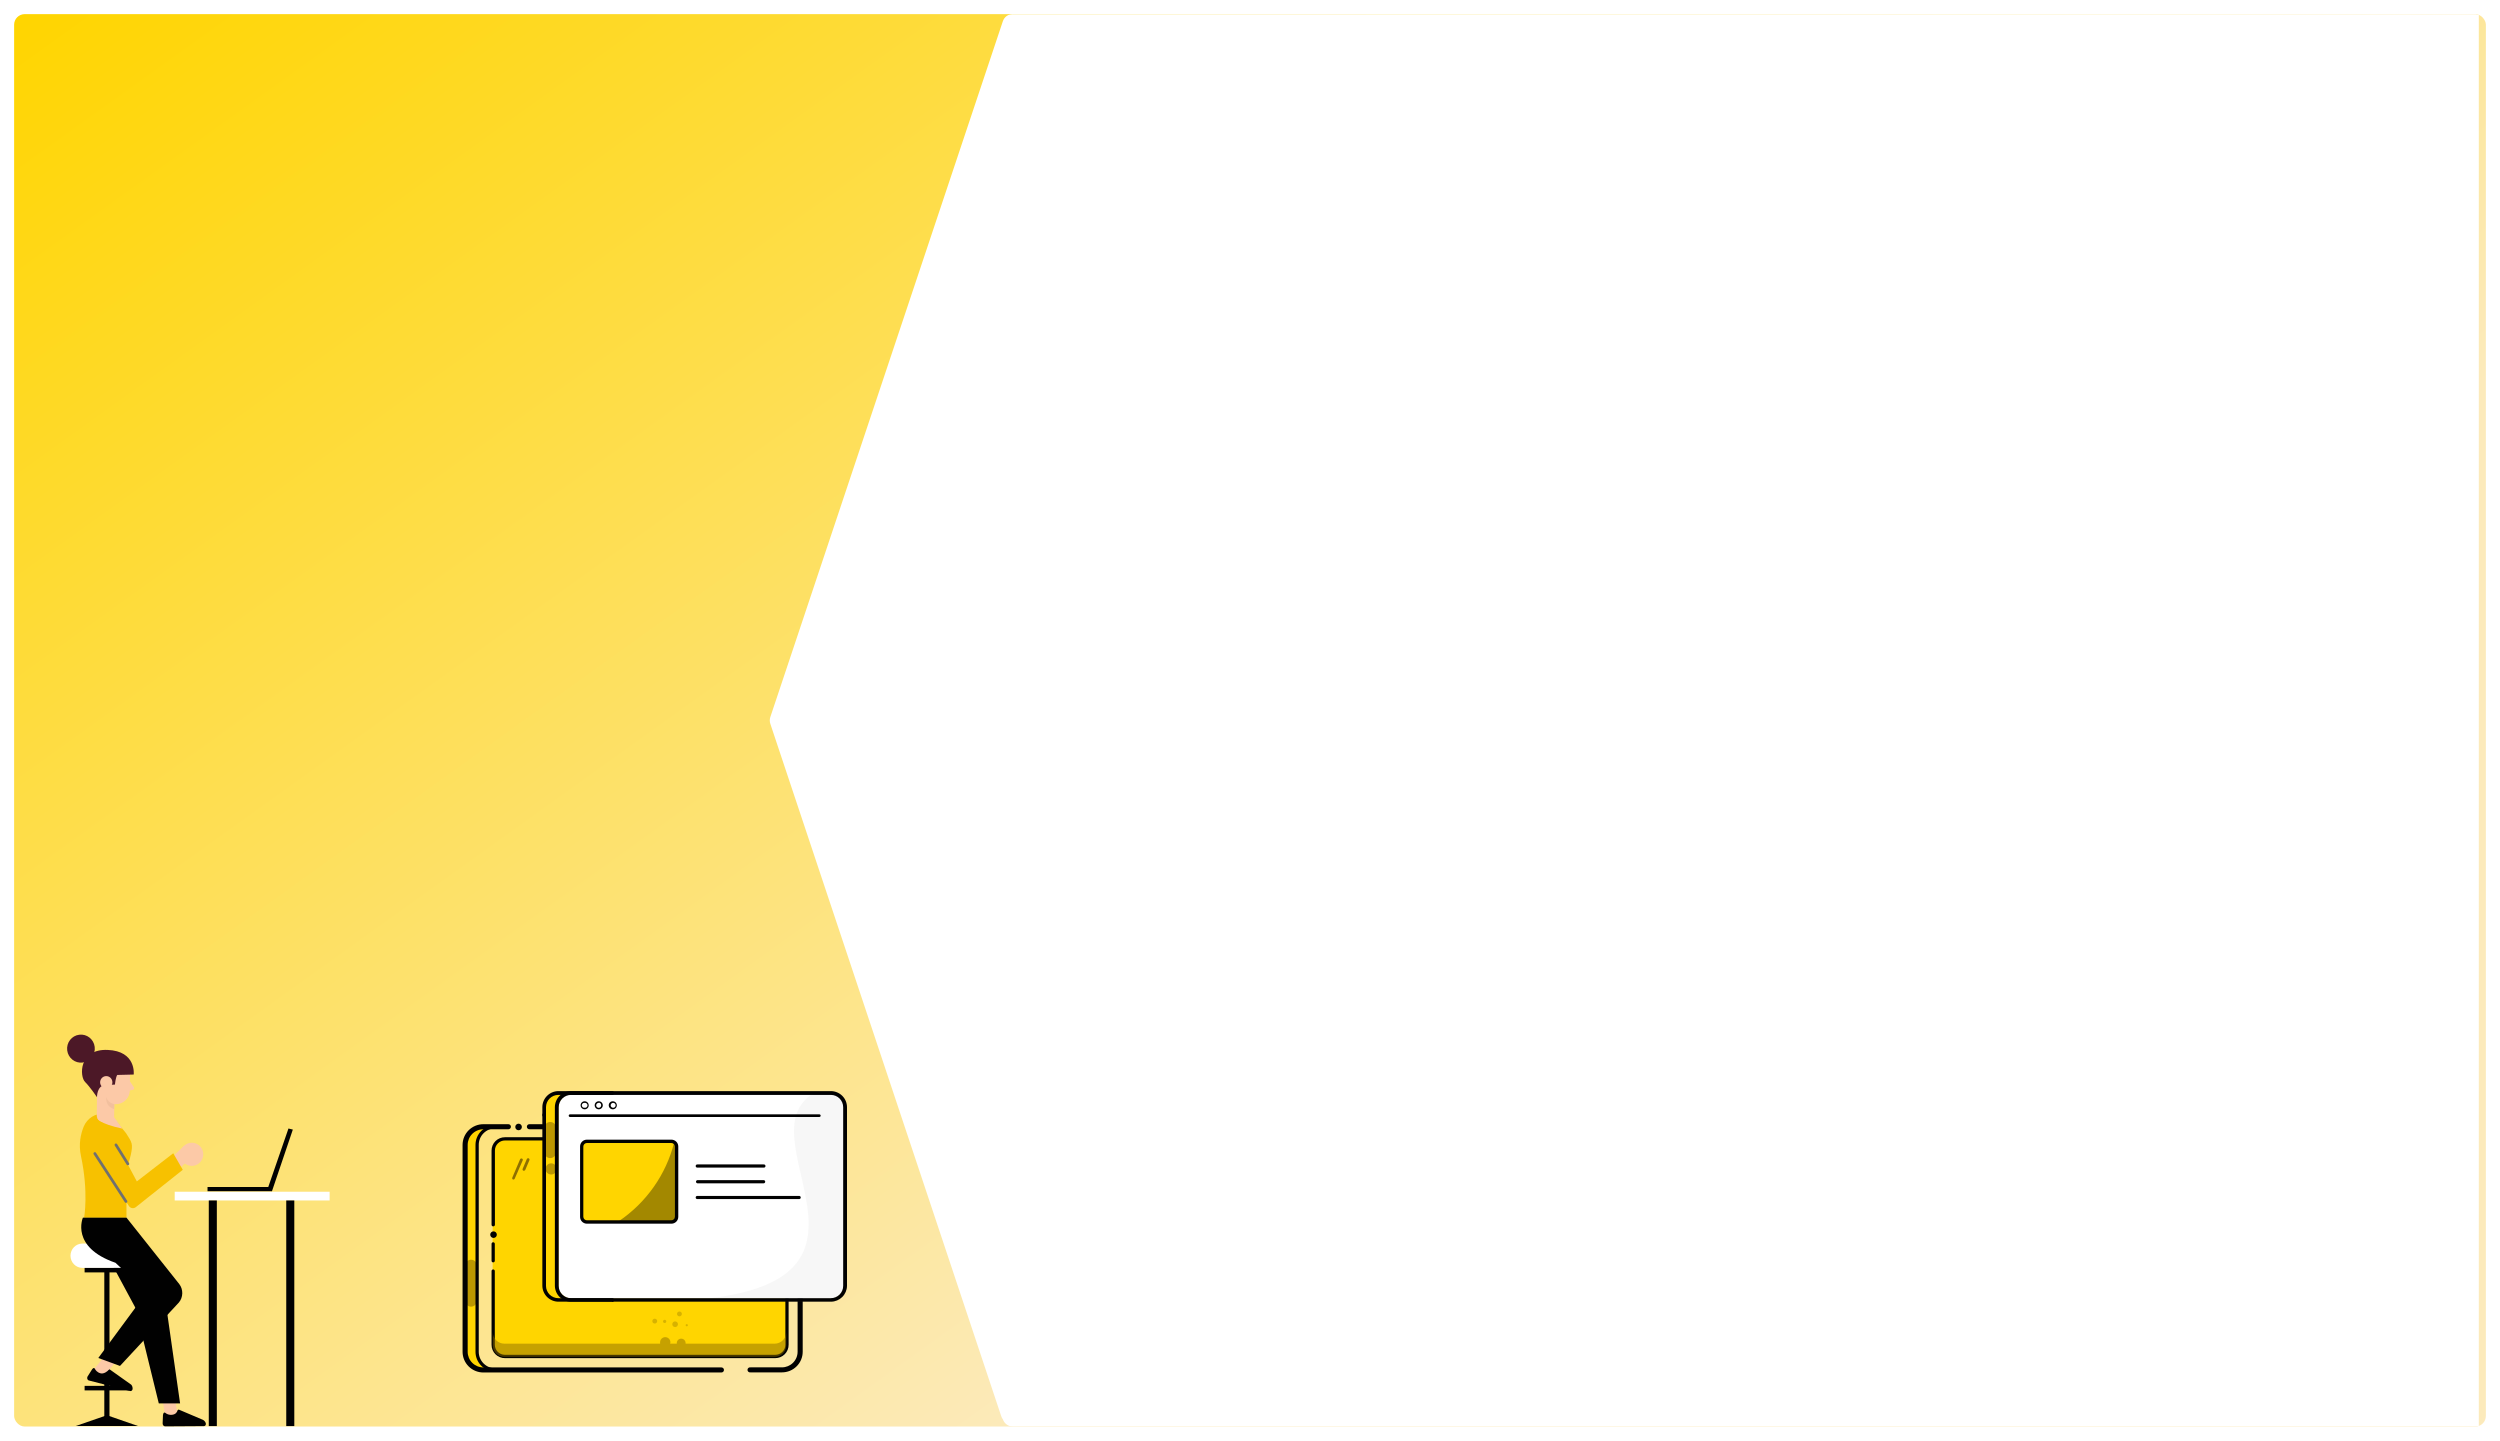 <svg width="708" height="408" viewBox="0 0 708 408" fill="none" xmlns="http://www.w3.org/2000/svg">
<g filter="url(#filter0_d_2547_55395)">
<g clip-path="url(#clip0_2547_55395)">
<rect x="2" y="2" width="700" height="400" rx="3" fill="url(#paint0_linear_2547_55395)"/>
<g filter="url(#filter1_d_2547_55395)">
<path fill-rule="evenodd" clip-rule="evenodd" d="M284.017 399.958C283.819 399.698 283.655 399.39 283.537 399.034L218.154 202.972C217.948 202.355 217.949 201.688 218.155 201.072L283.994 4.056C284.442 2.715 285.527 2.065 286.642 2.008C286.714 2.003 286.787 2 286.86 2H702V402H286.86C285.538 402 284.416 401.145 284.017 399.958Z" fill="white"/>
</g>
<path d="M43.522 391.477L44.76 398.815L48.351 399.166L47.107 390.971L43.522 391.477Z" fill="#FCC9A7"/>
<path d="M44.268 398.31C44.342 398.051 44.609 397.953 44.802 398.108C45.171 398.419 45.836 398.793 46.785 398.66C47.774 398.528 48.126 397.918 48.257 397.493C48.325 397.269 48.535 397.148 48.722 397.234L55.444 400.087C55.819 400.259 56.115 400.599 56.268 401.024C56.416 401.427 56.16 401.87 55.785 401.875L44.774 401.944C44.365 401.944 44.035 401.553 44.058 401.076L44.154 398.752C44.154 398.712 44.16 398.678 44.171 398.637L44.268 398.31Z" fill="#010101"/>
<path d="M29.005 357.711H27.539V400.978H29.005V357.711Z" fill="#010101"/>
<path d="M25.83 348.814L36.33 368.334L42.972 395.451H49.001L44.699 365.314L25.83 348.814Z" fill="#010101"/>
<path d="M34.495 357.072H21.37C19.489 357.072 17.961 355.531 17.961 353.622C17.961 351.718 19.484 350.171 21.37 350.171H34.495C36.376 350.171 37.904 351.718 37.904 353.622C37.904 355.531 36.376 357.072 34.495 357.072Z" fill="white"/>
<path d="M34.575 357.073H21.961V358.35H34.575V357.073Z" fill="#010101"/>
<path d="M34.575 390.476H21.961V391.753H34.575V390.476Z" fill="#010101"/>
<path d="M27.59 313.461C25.062 313.15 22.664 314.697 21.698 317.079C20.88 319.086 20.198 321.996 20.926 325.372C23.142 335.707 21.818 342.856 21.818 342.856H33.823L33.778 328.782C33.778 328.782 34.608 327.143 35.056 324.998C35.687 321.996 35.448 321.605 33.715 318.948L30.028 314.393C30.034 314.393 29.21 313.656 27.59 313.461Z" fill="#F7C100"/>
<path d="M49.428 323.433C50.229 321.812 52.172 321.156 53.774 321.967C55.376 322.778 56.024 324.745 55.223 326.367C54.422 327.988 52.479 328.644 50.876 327.833C49.274 327.028 48.626 325.055 49.428 323.433Z" fill="#FCC9A7"/>
<path d="M50.137 322.484L44.035 328.351L46.353 330.962L51.109 326.838L50.137 322.484Z" fill="#FCC9A7"/>
<path d="M23.476 322.565L34.516 339.549C34.942 340.198 35.817 340.354 36.437 339.882L49.76 329.288L47.062 324.601L36.755 332.572L29.55 319.085C28.59 317.061 26.039 316.446 24.277 317.803C22.812 318.93 22.465 321.012 23.476 322.565Z" fill="#F7C100"/>
<path d="M28.283 316.031C27.584 316.026 26.84 315.732 26.289 315.445C25.743 315.163 25.403 314.582 25.408 313.961L25.522 302.55L30.448 302.573L30.334 313.84C30.329 315.134 29.408 316.037 28.283 316.031Z" fill="#FCC9A7"/>
<path d="M30.368 310.677L28.334 307.761C28.334 307.761 27.09 311.091 30.357 312.115L30.368 310.677Z" fill="#F2C09E"/>
<path d="M34.806 302.596C34.789 305.995 32.056 308.733 28.698 308.716C25.34 308.698 22.635 305.932 22.652 302.533C22.669 299.134 25.402 296.396 28.76 296.414C32.113 296.431 34.817 299.197 34.806 302.596Z" fill="#FCC9A7"/>
<path d="M30.799 310.712C29.208 310.706 27.918 309.389 27.93 307.779L27.947 303.569L34.799 302.597L34.782 306.72C34.771 308.935 32.992 310.723 30.799 310.712Z" fill="#FCC9A7"/>
<path d="M34.618 303.971L35.936 305.955C36.123 306.277 35.879 306.674 35.487 306.674L33.947 306.962L34.618 303.971Z" fill="#FCC9A7"/>
<path d="M27.956 305.254L30.541 305.161C30.541 305.161 30.762 302.89 31.268 302.343C31.774 301.797 32.03 299.37 32.03 299.37C32.03 299.37 30.808 300.883 30.45 302.447L35.865 302.309C35.865 302.309 36.672 295.66 28.473 295.338C20.268 295.016 20.495 302.872 22.109 304.431C23.393 305.673 25.473 308.722 25.473 308.722C25.473 308.722 25.376 305.346 27.956 305.254Z" fill="#4C1827"/>
<path d="M29.83 304.448C29.864 305.42 29.114 306.231 28.16 306.266C27.199 306.3 26.398 305.541 26.358 304.575C26.324 303.603 27.074 302.792 28.029 302.752C28.989 302.717 29.79 303.476 29.83 304.448Z" fill="#FCC9A7"/>
<path d="M24.819 294.487C25.08 296.667 23.552 298.645 21.404 298.916C19.251 299.18 17.296 297.633 17.029 295.453C16.768 293.274 18.296 291.295 20.45 291.031C22.603 290.76 24.558 292.307 24.819 294.487Z" fill="#4C1827"/>
<path d="M25.602 314.749C25.602 314.749 26.073 316.238 32.653 317.624L29.596 313.415L25.602 314.749Z" fill="#FCC9A7"/>
<path d="M28.273 398.792L19.455 401.846H37.08L28.273 398.792Z" fill="#010101"/>
<path d="M28.937 380.498L24.113 386.37L27.579 387.704L32.42 381.487L28.937 380.498Z" fill="#FCC9A7"/>
<path d="M24.278 385.57C24.448 385.369 24.733 385.38 24.846 385.605C25.062 386.042 25.517 386.651 26.443 386.916C27.403 387.192 28.454 386.341 28.738 386.001C28.886 385.823 29.13 385.794 29.267 385.955L35.17 390.148C35.443 390.459 35.579 390.89 35.556 391.344C35.534 391.77 35.125 392.075 34.778 391.925L23.096 388.935C22.721 388.768 22.573 388.273 22.784 387.848L24 385.927C24.017 385.892 24.039 385.858 24.062 385.829L24.278 385.57Z" fill="#010101"/>
<path d="M21.473 342.855C21.473 342.855 17.859 351.183 30.7 355.617L39.575 363.962L25.836 382.585L31.978 384.834L48.66 366.867C49.893 365.412 49.944 363.18 48.779 361.662L33.831 342.85H21.473V342.855Z" fill="#010101"/>
<path d="M91.346 335.5H47.477V337.973H91.346V335.5Z" fill="white"/>
<path d="M58.268 401.858V337.973" stroke="#010101" stroke-width="2.281" stroke-miterlimit="10"/>
<path d="M80.205 401.858V337.973" stroke="#010101" stroke-width="2.281" stroke-miterlimit="10"/>
<path d="M75.021 334.154H56.772V335.35H75.021V334.154Z" fill="#010101"/>
<path d="M75.022 335.356L80.931 317.895L79.692 317.596L73.902 334.366L75.022 335.356Z" fill="#010101"/>
<path d="M33.672 338.249L24.859 324.687" stroke="#707070" stroke-width="0.785" stroke-miterlimit="10" stroke-linecap="round" stroke-linejoin="round"/>
<path d="M34.203 327.609L30.84 322.226" stroke="#707070" stroke-width="0.785" stroke-miterlimit="10" stroke-linecap="round" stroke-linejoin="round"/>
<path opacity="0.5" d="M156.09 313.972V347.719C156.09 349.165 156.668 350.552 157.696 351.575C158.724 352.597 160.119 353.172 161.573 353.172L216.984 353.4C217.705 353.402 218.42 353.263 219.087 352.99C219.755 352.717 220.361 352.315 220.872 351.809C221.383 351.302 221.788 350.7 222.065 350.038C222.342 349.375 222.484 348.665 222.484 347.947V314.2L156.09 313.972Z" fill="#9CE5E5"/>
<path d="M137.209 385.971H133.695C131.561 385.971 129.854 383.735 129.854 380.829V322.233C129.854 319.376 131.495 317.09 133.695 317.09H137.209C135.091 317.09 133.367 319.376 133.367 322.233V380.829C133.285 383.735 135.009 385.971 137.209 385.971Z" fill="#FFD500"/>
<path d="M219.432 386.657H210.517C210.414 386.673 210.309 386.666 210.209 386.638C210.109 386.609 210.016 386.559 209.937 386.492C209.858 386.424 209.795 386.341 209.752 386.247C209.708 386.153 209.686 386.05 209.686 385.947C209.686 385.844 209.708 385.741 209.752 385.647C209.795 385.553 209.858 385.47 209.937 385.402C210.016 385.335 210.109 385.285 210.209 385.256C210.309 385.228 210.414 385.221 210.517 385.237H219.432C220.612 385.237 221.743 384.771 222.578 383.941C223.412 383.111 223.881 381.986 223.881 380.812V322.2C223.881 321.619 223.766 321.044 223.542 320.507C223.318 319.97 222.991 319.482 222.578 319.072C222.164 318.661 221.674 318.335 221.134 318.112C220.594 317.89 220.016 317.776 219.432 317.776C219.24 317.776 219.056 317.7 218.921 317.565C218.785 317.43 218.709 317.248 218.709 317.057C218.709 316.867 218.785 316.684 218.921 316.549C219.056 316.415 219.24 316.339 219.432 316.339C220.205 316.339 220.972 316.49 221.687 316.785C222.402 317.08 223.052 317.511 223.599 318.056C224.147 318.6 224.581 319.246 224.877 319.957C225.173 320.668 225.326 321.43 225.326 322.2V380.812C225.326 381.581 225.173 382.343 224.877 383.053C224.58 383.763 224.146 384.408 223.598 384.951C223.051 385.494 222.401 385.924 221.686 386.217C220.971 386.51 220.205 386.659 219.432 386.657Z" fill="#010101"/>
<path d="M205.576 314.494H152.333C152.137 314.494 151.949 314.416 151.81 314.279C151.672 314.141 151.594 313.954 151.594 313.759C151.594 313.564 151.672 313.377 151.81 313.24C151.949 313.102 152.137 313.024 152.333 313.024H205.576C205.772 313.024 205.96 313.102 206.098 313.24C206.237 313.377 206.315 313.564 206.315 313.759C206.315 313.954 206.237 314.141 206.098 314.279C205.96 314.416 205.772 314.494 205.576 314.494Z" fill="#010101"/>
<path d="M151.656 317.809H147.93C147.738 317.809 147.554 317.733 147.419 317.598C147.283 317.463 147.207 317.281 147.207 317.09C147.205 316.995 147.222 316.901 147.258 316.813C147.293 316.724 147.346 316.644 147.414 316.577C147.481 316.51 147.562 316.457 147.651 316.422C147.739 316.387 147.834 316.37 147.93 316.372H151.656C151.848 316.372 152.032 316.447 152.167 316.582C152.303 316.717 152.379 316.9 152.379 317.09C152.379 317.281 152.303 317.463 152.167 317.598C152.032 317.733 151.848 317.809 151.656 317.809Z" fill="#010101"/>
<path d="M217.38 320.633H140.84C139.008 320.633 137.523 322.109 137.523 323.931V378.968C137.523 380.789 139.008 382.265 140.84 382.265H217.38C219.212 382.265 220.697 380.789 220.697 378.968V323.931C220.697 322.109 219.212 320.633 217.38 320.633Z" fill="#FFD500"/>
<path opacity="0.5" d="M231.759 352.306C231.327 353.275 230.624 354.098 229.732 354.678C228.841 355.257 227.8 355.568 226.735 355.571L171.308 355.327C169.855 355.322 168.463 354.746 167.435 353.725C166.408 352.703 165.828 351.318 165.824 349.874V317.351H168.862V348.91C168.866 349.812 169.229 350.676 169.872 351.313C170.515 351.949 171.386 352.306 172.293 352.306H231.759Z" fill="#3D3344"/>
<path d="M137.702 345.302C137.638 345.309 137.574 345.303 137.513 345.283C137.452 345.263 137.397 345.23 137.35 345.186C137.303 345.143 137.266 345.09 137.242 345.031C137.218 344.972 137.207 344.909 137.209 344.845V323.849C137.205 323.35 137.301 322.856 137.49 322.394C137.68 321.933 137.961 321.514 138.315 321.161C138.67 320.808 139.091 320.53 139.556 320.341C140.02 320.152 140.517 320.057 141.018 320.061H155.006C155.067 320.059 155.128 320.069 155.185 320.091C155.242 320.114 155.293 320.147 155.337 320.19C155.38 320.233 155.414 320.284 155.436 320.341C155.458 320.397 155.469 320.458 155.466 320.518C155.466 320.64 155.418 320.756 155.331 320.842C155.245 320.927 155.128 320.976 155.006 320.976H141.018C140.261 320.976 139.534 321.275 138.998 321.808C138.463 322.34 138.162 323.063 138.162 323.816V344.845C138.162 344.966 138.113 345.082 138.027 345.168C137.941 345.254 137.824 345.302 137.702 345.302Z" fill="#010101"/>
<path d="M217.558 382.624H141.018C140.517 382.629 140.019 382.534 139.555 382.345C139.091 382.156 138.67 381.877 138.315 381.525C137.96 381.172 137.68 380.753 137.49 380.291C137.3 379.83 137.205 379.335 137.209 378.837V357.955C137.209 357.895 137.221 357.836 137.244 357.78C137.267 357.725 137.301 357.674 137.344 357.632C137.386 357.589 137.437 357.556 137.493 357.533C137.549 357.51 137.608 357.498 137.669 357.498C137.789 357.502 137.904 357.552 137.989 357.636C138.075 357.721 138.124 357.835 138.129 357.955V378.837C138.129 379.59 138.43 380.313 138.965 380.846C139.501 381.378 140.228 381.678 140.985 381.678H217.558C218.316 381.678 219.043 381.378 219.578 380.846C220.114 380.313 220.415 379.59 220.415 378.837V355.555C220.413 355.495 220.423 355.434 220.445 355.377C220.468 355.321 220.501 355.27 220.545 355.227C220.588 355.184 220.639 355.15 220.696 355.128C220.753 355.106 220.814 355.096 220.875 355.098C220.995 355.102 221.11 355.152 221.195 355.236C221.281 355.321 221.33 355.435 221.335 355.555V378.837C221.339 379.333 221.244 379.824 221.057 380.284C220.869 380.743 220.591 381.161 220.24 381.513C219.889 381.865 219.471 382.145 219.011 382.336C218.551 382.526 218.057 382.624 217.558 382.624Z" fill="#010101"/>
<path d="M137.702 355.506C137.638 355.513 137.574 355.506 137.513 355.486C137.452 355.466 137.397 355.434 137.35 355.39C137.303 355.347 137.266 355.294 137.242 355.235C137.218 355.176 137.207 355.112 137.209 355.049V350.265C137.207 350.205 137.217 350.144 137.24 350.087C137.262 350.031 137.296 349.98 137.339 349.937C137.382 349.894 137.434 349.86 137.49 349.838C137.547 349.816 137.608 349.806 137.669 349.808C137.791 349.808 137.908 349.856 137.994 349.942C138.08 350.028 138.129 350.144 138.129 350.265V355.049C138.129 355.164 138.085 355.276 138.006 355.361C137.927 355.446 137.818 355.498 137.702 355.506Z" fill="#010101"/>
<path opacity="0.35" d="M189.191 373.825C189.635 373.825 189.996 373.466 189.996 373.024C189.996 372.583 189.635 372.225 189.191 372.225C188.747 372.225 188.387 372.583 188.387 373.024C188.387 373.466 188.747 373.825 189.191 373.825Z" fill="#8E6F00"/>
<path opacity="0.5" d="M217.378 378.526H192.161C192.168 378.467 192.168 378.407 192.161 378.347C192.161 378.018 192.029 377.702 191.795 377.469C191.561 377.237 191.244 377.106 190.913 377.106C190.582 377.106 190.265 377.237 190.031 377.469C189.797 377.702 189.665 378.018 189.665 378.347C189.665 378.347 189.665 378.461 189.665 378.526H187.777C187.822 378.4 187.849 378.268 187.859 378.135C187.859 377.749 187.705 377.38 187.431 377.107C187.157 376.835 186.786 376.682 186.398 376.682C186.01 376.682 185.639 376.835 185.365 377.107C185.091 377.38 184.937 377.749 184.937 378.135C184.92 378.265 184.92 378.397 184.937 378.526H140.838C139.967 378.526 139.132 378.182 138.516 377.57C137.901 376.958 137.555 376.127 137.555 375.261V378.984C137.555 379.85 137.901 380.68 138.516 381.293C139.132 381.905 139.967 382.249 140.838 382.249H217.378C218.249 382.249 219.085 381.905 219.7 381.293C220.316 380.68 220.662 379.85 220.662 378.984V375.229C220.667 375.66 220.585 376.088 220.422 376.488C220.259 376.888 220.018 377.252 219.712 377.559C219.407 377.865 219.043 378.109 218.643 378.275C218.242 378.441 217.813 378.527 217.378 378.526Z" fill="#8E6F00"/>
<path opacity="0.35" d="M186.229 372.681C186.483 372.681 186.689 372.477 186.689 372.224C186.689 371.972 186.483 371.767 186.229 371.767C185.975 371.767 185.77 371.972 185.77 372.224C185.77 372.477 185.975 372.681 186.229 372.681Z" fill="#8E6F00"/>
<path opacity="0.35" d="M192.49 373.612C192.662 373.612 192.802 373.473 192.802 373.302C192.802 373.131 192.662 372.992 192.49 372.992C192.317 372.992 192.178 373.131 192.178 373.302C192.178 373.473 192.317 373.612 192.49 373.612Z" fill="#8E6F00"/>
<path opacity="0.35" d="M190.416 370.788C190.797 370.788 191.106 370.481 191.106 370.102C191.106 369.723 190.797 369.417 190.416 369.417C190.035 369.417 189.727 369.723 189.727 370.102C189.727 370.481 190.035 370.788 190.416 370.788Z" fill="#8E6F00"/>
<path opacity="0.35" d="M183.426 372.828C183.807 372.828 184.115 372.521 184.115 372.143C184.115 371.764 183.807 371.457 183.426 371.457C183.045 371.457 182.736 371.764 182.736 372.143C182.736 372.521 183.045 372.828 183.426 372.828Z" fill="#8E6F00"/>
<path d="M155.302 341.286C155.302 340.357 154.545 339.604 153.611 339.604C152.677 339.604 151.92 340.357 151.92 341.286V351.359C151.92 352.288 152.677 353.041 153.611 353.041C154.545 353.041 155.302 352.288 155.302 351.359V341.286Z" fill="#3D3344"/>
<path d="M233.007 307.261H160.013C159.652 307.259 159.293 307.308 158.946 307.408H159.882C158.844 307.394 157.841 307.787 157.091 308.502C156.37 309.254 155.97 310.255 155.975 311.294V361.906C156.013 362.946 156.455 363.93 157.209 364.652C157.962 365.373 158.967 365.776 160.013 365.776H233.007C234.076 365.776 235.101 365.355 235.858 364.605C236.615 363.855 237.042 362.838 237.046 361.776V311.294C237.046 310.227 236.621 309.204 235.864 308.448C235.107 307.692 234.08 307.266 233.007 307.261Z" fill="white"/>
<path opacity="0.2" d="M237.078 311.898V362.51C237.074 363.573 236.646 364.59 235.889 365.34C235.132 366.089 234.107 366.51 233.039 366.51H182.57C260.867 366.412 207.345 321.449 228.032 307.849H232.957C233.497 307.838 234.034 307.935 234.535 308.134C235.037 308.333 235.494 308.63 235.878 309.007C236.262 309.385 236.566 309.835 236.772 310.332C236.978 310.828 237.082 311.361 237.078 311.898Z" fill="#D8D7D7"/>
<path d="M173.707 319.392H167.534C167.39 319.392 167.253 319.335 167.151 319.234C167.049 319.133 166.992 318.996 166.992 318.853C166.992 318.71 167.049 318.573 167.151 318.472C167.253 318.371 167.39 318.314 167.534 318.314H173.707C173.851 318.314 173.989 318.371 174.09 318.472C174.192 318.573 174.249 318.71 174.249 318.853C174.249 318.996 174.192 319.133 174.09 319.234C173.989 319.335 173.851 319.392 173.707 319.392Z" fill="white"/>
<path d="M173.705 339.375H167.532C167.454 339.389 167.374 339.386 167.298 339.365C167.222 339.345 167.151 339.308 167.09 339.258C167.029 339.207 166.981 339.144 166.947 339.073C166.914 339.001 166.896 338.924 166.896 338.845C166.896 338.766 166.914 338.689 166.947 338.617C166.981 338.546 167.029 338.483 167.09 338.432C167.151 338.382 167.222 338.345 167.298 338.325C167.374 338.304 167.454 338.301 167.532 338.314H173.705C173.783 338.301 173.863 338.304 173.94 338.325C174.016 338.345 174.087 338.382 174.148 338.432C174.208 338.483 174.257 338.546 174.29 338.617C174.324 338.689 174.341 338.766 174.341 338.845C174.341 338.924 174.324 339.001 174.29 339.073C174.257 339.144 174.208 339.207 174.148 339.258C174.087 339.308 174.016 339.345 173.94 339.365C173.863 339.386 173.783 339.389 173.705 339.375Z" fill="white"/>
<path d="M173.705 349.449H167.532C167.454 349.462 167.374 349.459 167.298 349.439C167.222 349.418 167.151 349.381 167.09 349.331C167.029 349.28 166.981 349.217 166.947 349.146C166.914 349.074 166.896 348.997 166.896 348.918C166.896 348.84 166.914 348.762 166.947 348.69C166.981 348.619 167.029 348.556 167.09 348.505C167.151 348.455 167.222 348.418 167.298 348.398C167.374 348.377 167.454 348.374 167.532 348.388H173.705C173.783 348.374 173.863 348.377 173.94 348.398C174.016 348.418 174.087 348.455 174.148 348.505C174.208 348.556 174.257 348.619 174.29 348.69C174.324 348.762 174.341 348.84 174.341 348.918C174.341 348.997 174.324 349.074 174.29 349.146C174.257 349.217 174.208 349.28 174.148 349.331C174.087 349.381 174.016 349.418 173.94 349.439C173.863 349.459 173.783 349.462 173.705 349.449Z" fill="white"/>
<path d="M160.193 366.249H155.99C154.925 366.24 153.906 365.813 153.156 365.061C152.405 364.309 151.984 363.292 151.984 362.232V311.702C151.984 310.642 152.405 309.626 153.156 308.873C153.906 308.121 154.925 307.694 155.99 307.686H160.193C159.663 307.686 159.138 307.789 158.648 307.991C158.158 308.193 157.712 308.489 157.337 308.862C156.962 309.235 156.665 309.678 156.462 310.165C156.259 310.652 156.155 311.174 156.155 311.702V362.314C156.176 363.365 156.611 364.366 157.366 365.102C158.121 365.837 159.136 366.249 160.193 366.249Z" fill="#FFD500"/>
<path opacity="0.6" d="M155.515 317.433C155.515 316.504 154.758 315.751 153.824 315.751C152.89 315.751 152.133 316.504 152.133 317.433V324.29C152.133 325.219 152.89 325.971 153.824 325.971C154.758 325.971 155.515 325.219 155.515 324.29V317.433Z" fill="#8E6F00"/>
<path d="M230.033 314.331H159.436C159.336 314.331 159.24 314.291 159.169 314.221C159.098 314.15 159.059 314.055 159.059 313.955C159.059 313.856 159.098 313.76 159.169 313.69C159.24 313.619 159.336 313.58 159.436 313.58H230.033C230.133 313.58 230.229 313.619 230.3 313.69C230.371 313.76 230.411 313.856 230.411 313.955C230.411 314.055 230.371 314.15 230.3 314.221C230.229 314.291 230.133 314.331 230.033 314.331Z" fill="#010101"/>
<path d="M214.245 333.122H195.561C195.441 333.118 195.326 333.069 195.241 332.984C195.155 332.899 195.106 332.785 195.102 332.665C195.102 332.544 195.15 332.427 195.236 332.342C195.322 332.256 195.439 332.208 195.561 332.208H214.245C214.306 332.206 214.367 332.216 214.423 332.238C214.48 332.26 214.532 332.294 214.575 332.337C214.618 332.38 214.652 332.431 214.674 332.487C214.696 332.544 214.707 332.604 214.705 332.665C214.705 332.786 214.656 332.903 214.57 332.988C214.484 333.074 214.367 333.122 214.245 333.122Z" fill="#010101"/>
<path d="M214.242 328.665H195.558C195.491 328.678 195.423 328.676 195.357 328.659C195.292 328.643 195.231 328.612 195.179 328.569C195.126 328.526 195.084 328.472 195.056 328.411C195.027 328.35 195.012 328.284 195.012 328.216C195.012 328.149 195.027 328.083 195.056 328.022C195.084 327.961 195.126 327.907 195.179 327.864C195.231 327.821 195.292 327.79 195.357 327.774C195.423 327.757 195.491 327.755 195.558 327.767H214.242C214.308 327.755 214.376 327.757 214.442 327.774C214.508 327.79 214.569 327.821 214.621 327.864C214.673 327.907 214.715 327.961 214.744 328.022C214.773 328.083 214.788 328.149 214.788 328.216C214.788 328.284 214.773 328.35 214.744 328.411C214.715 328.472 214.673 328.526 214.621 328.569C214.569 328.612 214.508 328.643 214.442 328.659C214.376 328.676 214.308 328.678 214.242 328.665Z" fill="#010101"/>
<path d="M224.224 337.579H195.558C195.491 337.592 195.423 337.59 195.357 337.573C195.292 337.557 195.231 337.526 195.179 337.483C195.126 337.44 195.084 337.386 195.056 337.325C195.027 337.264 195.012 337.198 195.012 337.13C195.012 337.063 195.027 336.997 195.056 336.936C195.084 336.875 195.126 336.821 195.179 336.778C195.231 336.735 195.292 336.704 195.357 336.688C195.423 336.671 195.491 336.669 195.558 336.681H224.224C224.29 336.669 224.359 336.671 224.424 336.688C224.49 336.704 224.551 336.735 224.603 336.778C224.655 336.821 224.697 336.875 224.726 336.936C224.755 336.997 224.77 337.063 224.77 337.13C224.77 337.198 224.755 337.264 224.726 337.325C224.697 337.386 224.655 337.44 224.603 337.483C224.551 337.526 224.49 337.557 224.424 337.573C224.359 337.59 224.29 337.592 224.224 337.579Z" fill="#010101"/>
<path d="M163.575 312.159C163.348 312.159 163.126 312.092 162.937 311.967C162.748 311.841 162.6 311.663 162.513 311.454C162.426 311.245 162.404 311.015 162.448 310.793C162.492 310.572 162.602 310.368 162.762 310.208C162.923 310.048 163.128 309.94 163.351 309.895C163.574 309.851 163.805 309.874 164.015 309.961C164.225 310.047 164.404 310.194 164.531 310.381C164.657 310.569 164.724 310.79 164.724 311.016C164.724 311.319 164.603 311.61 164.388 311.825C164.172 312.039 163.88 312.159 163.575 312.159ZM163.575 310.331C163.474 310.315 163.372 310.322 163.274 310.35C163.176 310.377 163.085 310.426 163.008 310.492C162.931 310.558 162.869 310.639 162.826 310.731C162.784 310.823 162.762 310.923 162.762 311.025C162.762 311.126 162.784 311.226 162.826 311.318C162.869 311.41 162.931 311.491 163.008 311.557C163.085 311.623 163.176 311.672 163.274 311.7C163.372 311.727 163.474 311.734 163.575 311.718C163.676 311.734 163.778 311.727 163.876 311.7C163.974 311.672 164.065 311.623 164.142 311.557C164.219 311.491 164.281 311.41 164.324 311.318C164.366 311.226 164.388 311.126 164.388 311.025C164.388 310.923 164.366 310.823 164.324 310.731C164.281 310.639 164.219 310.558 164.142 310.492C164.065 310.426 163.974 310.377 163.876 310.35C163.778 310.322 163.676 310.315 163.575 310.331Z" fill="#010101"/>
<path d="M167.563 312.159C167.412 312.159 167.263 312.13 167.123 312.072C166.984 312.015 166.857 311.931 166.751 311.825C166.644 311.718 166.559 311.592 166.501 311.454C166.444 311.315 166.414 311.166 166.414 311.016C166.414 310.866 166.444 310.718 166.501 310.579C166.559 310.44 166.644 310.314 166.751 310.208C166.857 310.102 166.984 310.018 167.123 309.961C167.263 309.903 167.412 309.874 167.563 309.874C167.714 309.874 167.864 309.903 168.003 309.961C168.143 310.018 168.269 310.102 168.376 310.208C168.483 310.314 168.567 310.44 168.625 310.579C168.683 310.718 168.713 310.866 168.713 311.016C168.713 311.166 168.683 311.315 168.625 311.454C168.567 311.592 168.483 311.718 168.376 311.825C168.269 311.931 168.143 312.015 168.003 312.072C167.864 312.13 167.714 312.159 167.563 312.159ZM167.563 310.331C167.422 310.327 167.284 310.366 167.165 310.442C167.046 310.518 166.953 310.628 166.898 310.756C166.842 310.885 166.827 311.028 166.854 311.166C166.88 311.303 166.948 311.43 167.048 311.529C167.148 311.628 167.275 311.695 167.413 311.722C167.552 311.748 167.695 311.733 167.825 311.678C167.954 311.623 168.064 311.53 168.141 311.412C168.217 311.295 168.256 311.157 168.253 311.016C168.262 310.921 168.251 310.825 168.22 310.734C168.19 310.643 168.141 310.559 168.076 310.489C168.011 310.418 167.931 310.362 167.843 310.323C167.755 310.285 167.66 310.265 167.563 310.265V310.331Z" fill="#010101"/>
<path d="M171.54 312.159C171.313 312.159 171.09 312.092 170.901 311.967C170.712 311.841 170.565 311.663 170.478 311.454C170.391 311.245 170.368 311.015 170.413 310.793C170.457 310.572 170.567 310.368 170.727 310.208C170.888 310.048 171.093 309.94 171.316 309.895C171.539 309.851 171.77 309.874 171.98 309.961C172.19 310.047 172.369 310.194 172.495 310.381C172.622 310.569 172.689 310.79 172.689 311.016C172.689 311.319 172.568 311.61 172.352 311.825C172.137 312.039 171.845 312.159 171.54 312.159ZM171.54 310.331C171.373 310.356 171.221 310.44 171.111 310.567C171.002 310.695 170.941 310.857 170.941 311.025C170.941 311.192 171.002 311.354 171.111 311.482C171.221 311.609 171.373 311.693 171.54 311.718C171.64 311.734 171.743 311.727 171.841 311.7C171.939 311.672 172.03 311.623 172.107 311.557C172.184 311.491 172.246 311.41 172.289 311.318C172.331 311.226 172.353 311.126 172.353 311.025C172.353 310.923 172.331 310.823 172.289 310.731C172.246 310.639 172.184 310.558 172.107 310.492C172.03 310.426 171.939 310.377 171.841 310.35C171.743 310.322 171.64 310.315 171.54 310.331Z" fill="#010101"/>
<path d="M144.86 318.085C145.377 318.085 145.795 317.669 145.795 317.155C145.795 316.641 145.377 316.224 144.86 316.224C144.343 316.224 143.924 316.641 143.924 317.155C143.924 317.669 144.343 318.085 144.86 318.085Z" fill="#010101"/>
<path d="M137.766 348.584C138.283 348.584 138.702 348.167 138.702 347.653C138.702 347.139 138.283 346.723 137.766 346.723C137.249 346.723 136.83 347.139 136.83 347.653C136.83 348.167 137.249 348.584 137.766 348.584Z" fill="#010101"/>
<path d="M143.463 332.045H143.299C143.247 332.024 143.201 331.992 143.162 331.952C143.122 331.912 143.092 331.865 143.072 331.813C143.052 331.761 143.043 331.705 143.045 331.65C143.048 331.594 143.061 331.54 143.086 331.49L145.286 326.314C145.329 326.218 145.408 326.143 145.506 326.103C145.604 326.064 145.713 326.063 145.811 326.102C145.862 326.12 145.908 326.148 145.947 326.184C145.986 326.221 146.017 326.266 146.037 326.315C146.057 326.365 146.066 326.418 146.064 326.471C146.062 326.524 146.049 326.577 146.025 326.624L143.775 331.784C143.752 331.851 143.711 331.911 143.656 331.957C143.601 332.003 143.534 332.034 143.463 332.045Z" fill="#8E6F00"/>
<path d="M146.389 329.547H146.225C146.128 329.504 146.052 329.426 146.013 329.329C145.973 329.231 145.972 329.122 146.011 329.025L147.193 326.249C147.237 326.153 147.315 326.078 147.413 326.038C147.511 325.999 147.621 325.998 147.719 326.037C147.815 326.08 147.891 326.158 147.931 326.256C147.97 326.353 147.971 326.462 147.932 326.559L146.75 329.335C146.715 329.399 146.662 329.453 146.599 329.49C146.535 329.528 146.463 329.547 146.389 329.547Z" fill="#8E6F00"/>
<path opacity="0.6" d="M154.085 330.624C154.964 330.624 155.677 329.915 155.677 329.041C155.677 328.166 154.964 327.457 154.085 327.457C153.205 327.457 152.492 328.166 152.492 329.041C152.492 329.915 153.205 330.624 154.085 330.624Z" fill="#8E6F00"/>
<path d="M171.394 366.641H159.721C158.506 366.641 157.341 366.161 156.482 365.307C155.623 364.452 155.141 363.294 155.141 362.086V311.555C155.141 310.347 155.623 309.188 156.482 308.334C157.341 307.48 158.506 307 159.721 307H171.394C171.538 307 171.676 307.057 171.777 307.158C171.879 307.259 171.936 307.396 171.936 307.539C171.936 307.682 171.879 307.819 171.777 307.92C171.676 308.021 171.538 308.078 171.394 308.078H159.721C158.794 308.078 157.904 308.444 157.248 309.096C156.593 309.748 156.224 310.633 156.224 311.555V362.167C156.224 363.09 156.593 363.974 157.248 364.626C157.904 365.279 158.794 365.645 159.721 365.645H171.394C171.538 365.645 171.676 365.702 171.777 365.803C171.879 365.904 171.936 366.041 171.936 366.184C171.936 366.327 171.879 366.464 171.777 366.565C171.676 366.666 171.538 366.722 171.394 366.722V366.641Z" fill="#010101"/>
<path d="M233.339 366.641H156.174C154.96 366.641 153.794 366.161 152.935 365.307C152.076 364.452 151.594 363.294 151.594 362.086V311.555C151.594 310.355 152.07 309.204 152.918 308.351C153.766 307.498 154.919 307.013 156.125 307H233.289C234.504 307 235.669 307.48 236.528 308.334C237.387 309.188 237.87 310.347 237.87 311.555V362.167C237.849 363.353 237.363 364.483 236.517 365.319C235.671 366.154 234.531 366.628 233.339 366.641ZM156.125 308.078C155.198 308.078 154.308 308.444 153.652 309.096C152.996 309.748 152.628 310.633 152.628 311.555V362.167C152.628 363.09 152.996 363.974 153.652 364.626C154.308 365.279 155.198 365.645 156.125 365.645H233.289C234.217 365.645 235.106 365.279 235.762 364.626C236.418 363.974 236.786 363.09 236.786 362.167V311.555C236.786 310.641 236.425 309.764 235.78 309.113C235.134 308.462 234.257 308.09 233.339 308.078H156.125Z" fill="#010101"/>
<path opacity="0.6" d="M131.411 354.755H131.395C130.497 354.755 129.77 355.478 129.77 356.371V366.428C129.77 367.321 130.497 368.045 131.395 368.045H131.411C132.309 368.045 133.037 367.321 133.037 366.428V356.371C133.037 355.478 132.309 354.755 131.411 354.755Z" fill="#8E6F00"/>
<path d="M202.306 386.69H134.894C133.331 386.69 131.832 386.072 130.726 384.973C129.621 383.874 129 382.383 129 380.829V322.233C129 320.678 129.621 319.187 130.726 318.088C131.832 316.989 133.331 316.372 134.894 316.372H141.97C142.065 316.372 142.159 316.39 142.247 316.426C142.334 316.462 142.414 316.515 142.481 316.582C142.548 316.649 142.601 316.728 142.638 316.815C142.674 316.902 142.693 316.996 142.693 317.09C142.693 317.28 142.616 317.463 142.481 317.598C142.345 317.733 142.162 317.808 141.97 317.808H134.894C133.714 317.808 132.582 318.274 131.748 319.104C130.914 319.934 130.445 321.059 130.445 322.233V380.829C130.445 382.002 130.914 383.128 131.748 383.957C132.582 384.787 133.714 385.253 134.894 385.253H202.306C202.498 385.253 202.681 385.329 202.817 385.464C202.952 385.598 203.028 385.781 203.028 385.972C203.028 386.162 202.952 386.345 202.817 386.48C202.681 386.614 202.498 386.69 202.306 386.69Z" fill="#010101"/>
<path d="M138.293 386.428C136.8 386.428 135.368 385.838 134.312 384.788C133.255 383.738 132.662 382.313 132.662 380.828V322.232C132.66 321.496 132.804 320.767 133.086 320.087C133.369 319.406 133.783 318.788 134.307 318.268C134.83 317.747 135.452 317.335 136.136 317.054C136.82 316.774 137.553 316.63 138.293 316.632C138.354 316.632 138.414 316.644 138.469 316.667C138.525 316.69 138.576 316.724 138.619 316.766C138.661 316.809 138.695 316.859 138.718 316.915C138.741 316.97 138.753 317.029 138.753 317.089C138.749 317.209 138.699 317.323 138.614 317.408C138.529 317.493 138.414 317.543 138.293 317.547C137.674 317.544 137.06 317.664 136.488 317.899C135.915 318.134 135.395 318.479 134.957 318.914C134.519 319.35 134.172 319.867 133.936 320.437C133.7 321.006 133.579 321.616 133.582 322.232V380.828C133.582 382.071 134.078 383.263 134.962 384.142C135.845 385.02 137.044 385.514 138.293 385.514C138.354 385.514 138.414 385.526 138.469 385.549C138.525 385.572 138.576 385.605 138.619 385.648C138.661 385.69 138.695 385.741 138.718 385.796C138.741 385.852 138.753 385.911 138.753 385.971C138.749 386.091 138.699 386.205 138.614 386.29C138.529 386.375 138.414 386.424 138.293 386.428Z" fill="#010101"/>
<path d="M188.155 321.074H164.218C163.402 321.074 162.74 321.732 162.74 322.543V342.461C162.74 343.273 163.402 343.931 164.218 343.931H188.155C188.971 343.931 189.633 343.273 189.633 342.461V322.543C189.633 321.732 188.971 321.074 188.155 321.074Z" fill="#FFD500"/>
<path d="M189.289 322.461V342.363C189.289 342.757 189.132 343.135 188.852 343.414C188.571 343.692 188.191 343.849 187.795 343.849H173.232C181.043 338.578 186.629 330.634 188.928 321.53C189.16 321.785 189.289 322.117 189.289 322.461Z" fill="#A38800"/>
<path d="M188.103 344.551H164.215C163.701 344.551 163.208 344.348 162.845 343.987C162.482 343.625 162.277 343.135 162.277 342.624V322.673C162.277 322.162 162.482 321.672 162.845 321.311C163.208 320.95 163.701 320.747 164.215 320.747H188.103C188.361 320.743 188.617 320.789 188.857 320.884C189.096 320.978 189.315 321.119 189.5 321.298C189.684 321.478 189.832 321.691 189.933 321.927C190.034 322.163 190.087 322.417 190.089 322.673V342.575C190.094 342.836 190.045 343.095 189.947 343.337C189.849 343.578 189.703 343.798 189.517 343.982C189.332 344.166 189.111 344.312 188.868 344.41C188.625 344.507 188.365 344.555 188.103 344.551ZM164.215 321.694C164.081 321.694 163.949 321.72 163.825 321.771C163.702 321.822 163.589 321.896 163.495 321.99C163.4 322.084 163.325 322.196 163.274 322.319C163.223 322.441 163.197 322.573 163.197 322.706V342.575C163.197 342.708 163.223 342.84 163.274 342.963C163.325 343.086 163.4 343.197 163.495 343.291C163.589 343.385 163.702 343.46 163.825 343.511C163.949 343.562 164.081 343.588 164.215 343.588H188.103C188.374 343.588 188.635 343.482 188.828 343.292C189.022 343.103 189.133 342.845 189.137 342.575V322.673C189.124 322.409 189.01 322.16 188.817 321.978C188.625 321.795 188.369 321.694 188.103 321.694H164.215Z" fill="#010101"/>
</g>
</g>
<defs>
<filter id="filter0_d_2547_55395" x="0" y="0" width="708" height="408" filterUnits="userSpaceOnUse" color-interpolation-filters="sRGB">
<feFlood flood-opacity="0" result="BackgroundImageFix"/>
<feColorMatrix in="SourceAlpha" type="matrix" values="0 0 0 0 0 0 0 0 0 0 0 0 0 0 0 0 0 0 127 0" result="hardAlpha"/>
<feOffset dx="2" dy="2"/>
<feGaussianBlur stdDeviation="2"/>
<feComposite in2="hardAlpha" operator="out"/>
<feColorMatrix type="matrix" values="0 0 0 0 0 0 0 0 0 0 0 0 0 0 0 0 0 0 0.25 0"/>
<feBlend mode="normal" in2="BackgroundImageFix" result="effect1_dropShadow_2547_55395"/>
<feBlend mode="normal" in="SourceGraphic" in2="effect1_dropShadow_2547_55395" result="shape"/>
</filter>
<filter id="filter1_d_2547_55395" x="186" y="-28" width="544" height="460" filterUnits="userSpaceOnUse" color-interpolation-filters="sRGB">
<feFlood flood-opacity="0" result="BackgroundImageFix"/>
<feColorMatrix in="SourceAlpha" type="matrix" values="0 0 0 0 0 0 0 0 0 0 0 0 0 0 0 0 0 0 127 0" result="hardAlpha"/>
<feOffset dx="-2"/>
<feGaussianBlur stdDeviation="15"/>
<feComposite in2="hardAlpha" operator="out"/>
<feColorMatrix type="matrix" values="0 0 0 0 0 0 0 0 0 0 0 0 0 0 0 0 0 0 0.25 0"/>
<feBlend mode="normal" in2="BackgroundImageFix" result="effect1_dropShadow_2547_55395"/>
<feBlend mode="normal" in="SourceGraphic" in2="effect1_dropShadow_2547_55395" result="shape"/>
</filter>
<linearGradient id="paint0_linear_2547_55395" x1="2" y1="2" x2="289" y2="402" gradientUnits="userSpaceOnUse">
<stop offset="0.002" stop-color="#FFD500"/>
<stop offset="1" stop-color="#FCEABB"/>
</linearGradient>
<clipPath id="clip0_2547_55395">
<rect x="2" y="2" width="700" height="400" rx="3" fill="white"/>
</clipPath>
</defs>
</svg>

